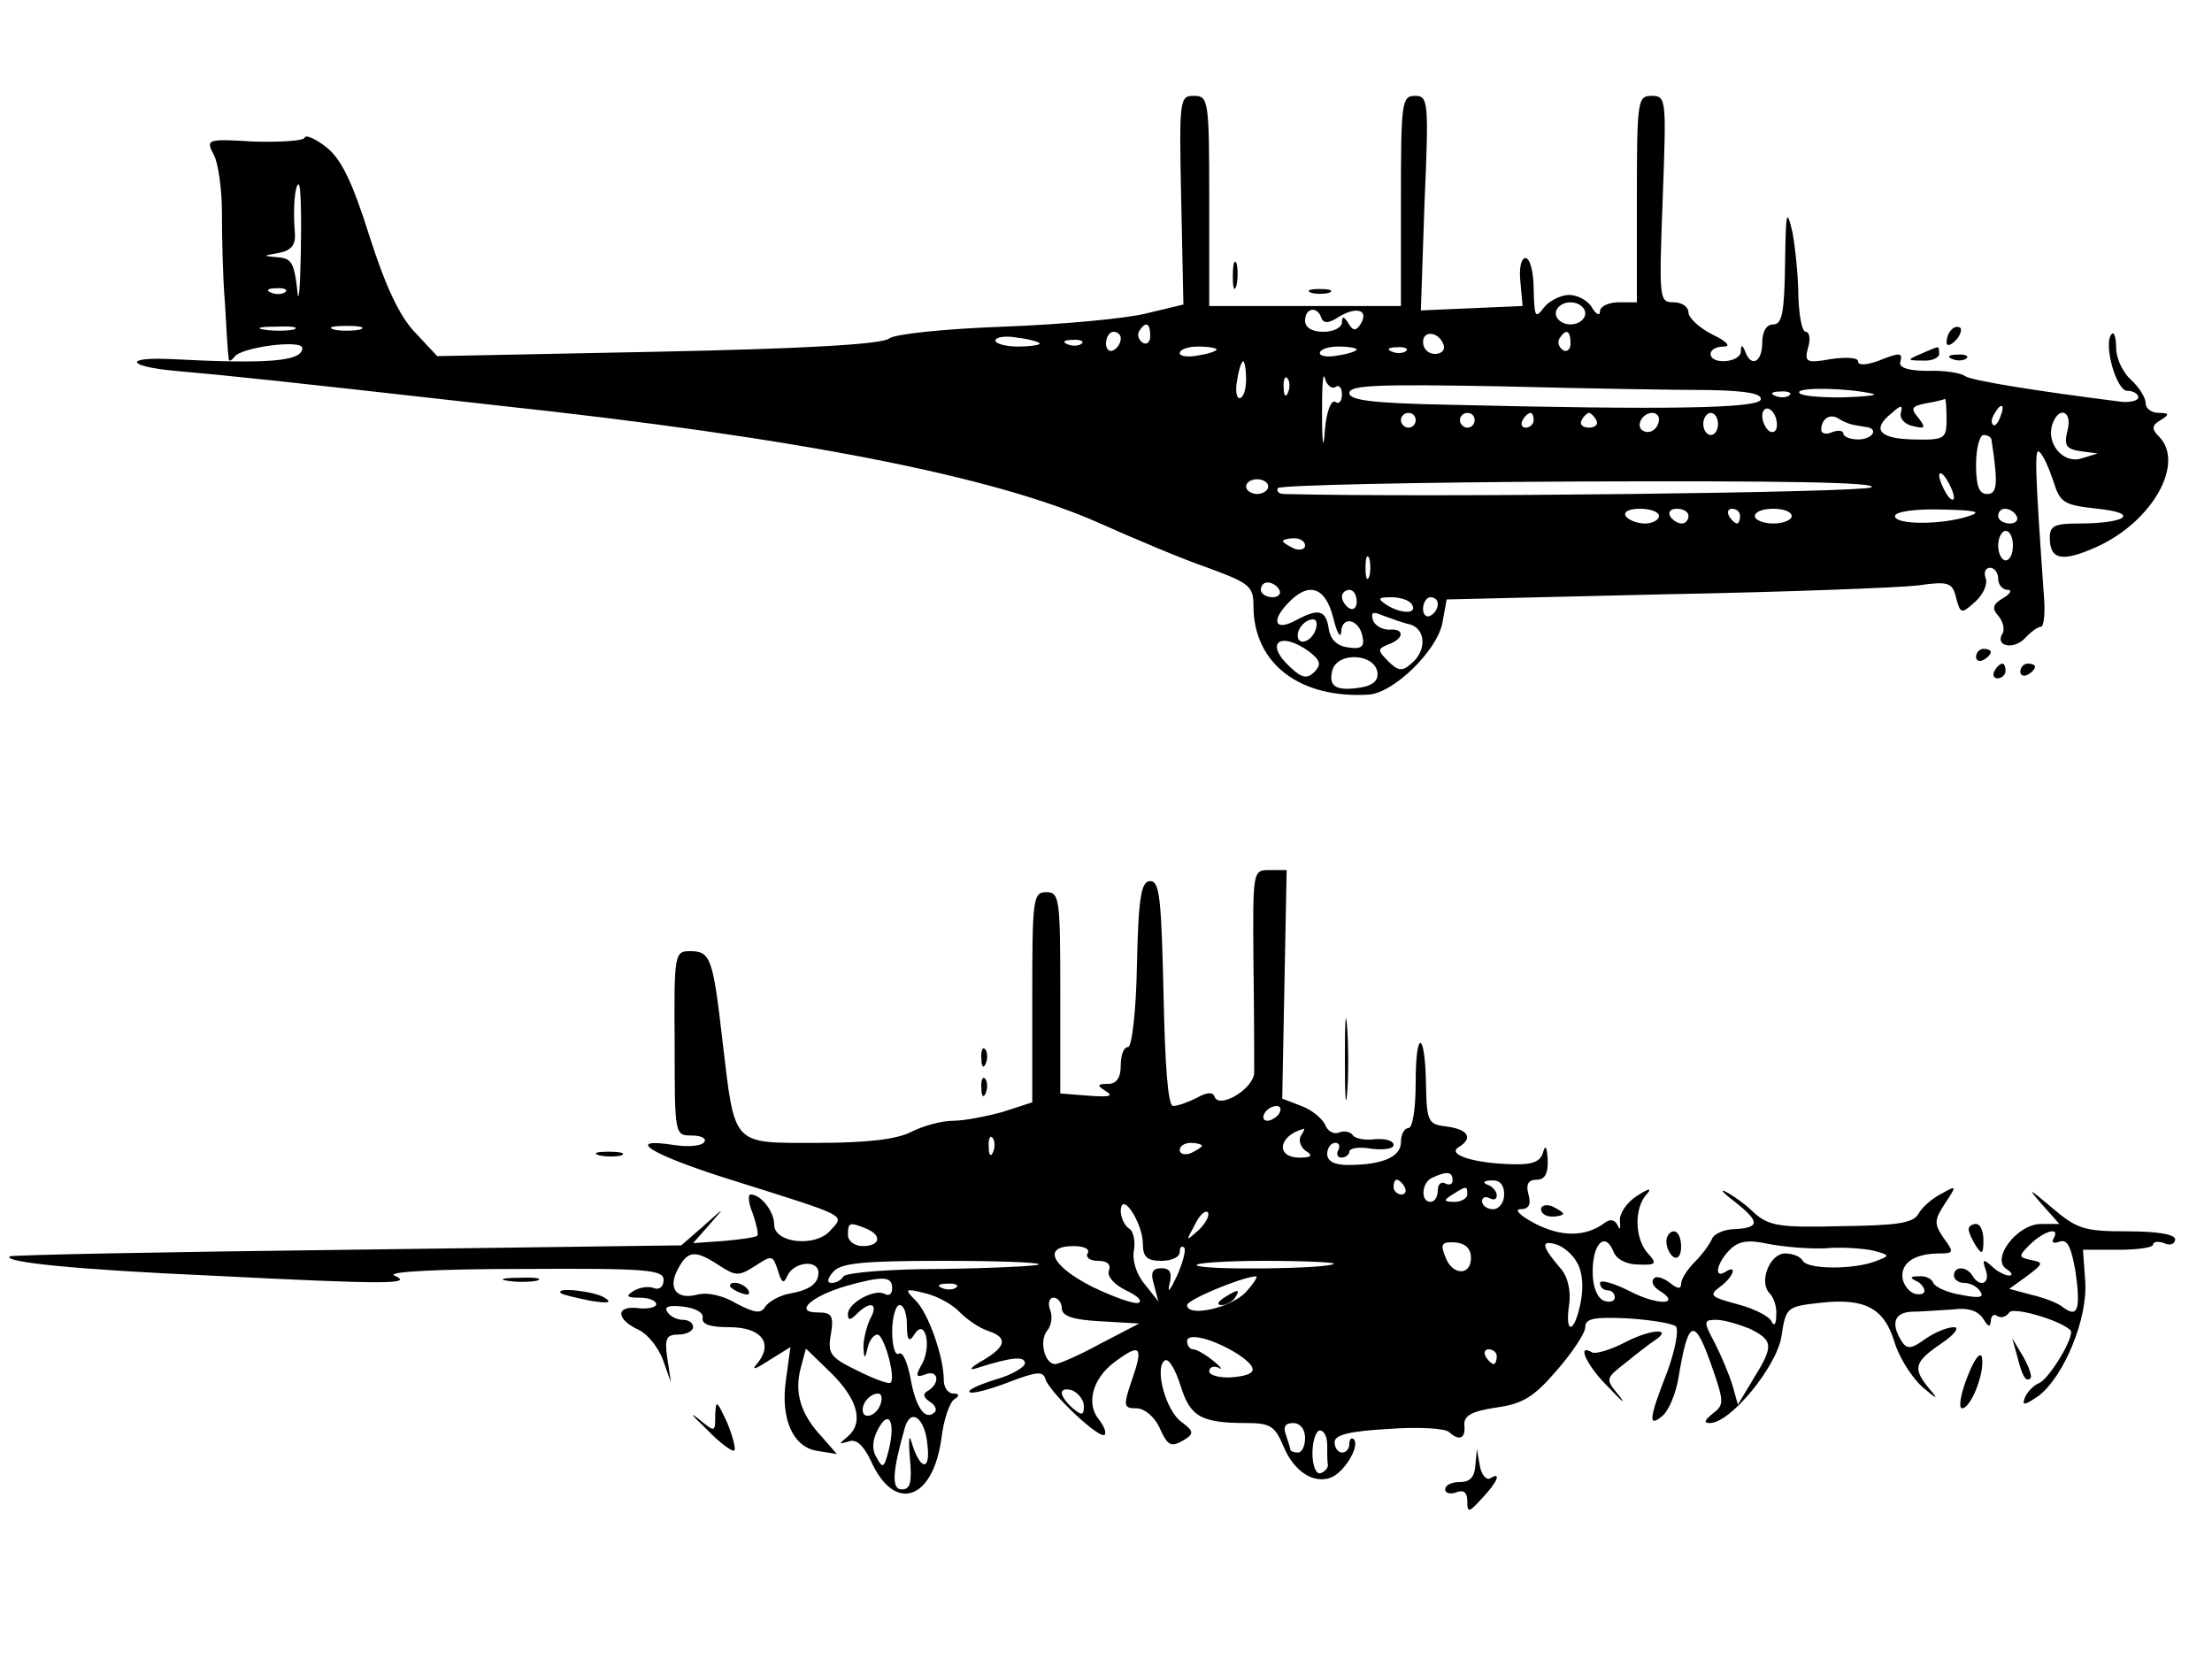 <?xml version="1.0" standalone="no"?>
<!DOCTYPE svg PUBLIC "-//W3C//DTD SVG 20010904//EN"
 "http://www.w3.org/TR/2001/REC-SVG-20010904/DTD/svg10.dtd">
<svg version="1.0" xmlns="http://www.w3.org/2000/svg"
 width="300pt" height="225pt" viewBox="0 0 300 225"
 preserveAspectRatio="xMidYMid meet">

<g transform="translate(0,225) scale(0.1,-0.1)"
fill="#000000" stroke="none">
<path d="M1602 1979 l3 -142 -50 -12 c-27 -7 -114 -15 -193 -18 -82 -3 -148
-10 -156 -16 -9 -8 -117 -14 -313 -18 l-300 -6 -30 32 c-21 22 -40 62 -62 131
-23 73 -38 104 -58 120 -15 12 -29 18 -30 13 -2 -4 -33 -6 -69 -5 -64 4 -65 3
-54 -18 6 -11 11 -47 11 -78 0 -31 1 -86 4 -122 2 -36 4 -69 5 -75 0 -6 3 -5
8 1 8 13 92 24 92 12 0 -18 -45 -22 -178 -15 -65 3 -60 -10 6 -16 78 -7 127
-12 438 -47 409 -44 672 -96 814 -159 47 -21 113 -49 148 -61 57 -21 62 -25
62 -52 0 -78 63 -126 157 -120 34 3 91 59 99 96 l6 33 296 7 c163 3 318 9 343
12 42 6 47 4 52 -17 6 -22 7 -22 26 -5 11 10 17 24 14 32 -3 8 0 14 6 14 6 0
11 -7 11 -15 0 -8 6 -15 13 -15 6 0 4 -5 -6 -11 -14 -8 -16 -14 -7 -24 7 -8 9
-19 6 -24 -11 -17 14 -23 30 -7 8 9 18 16 22 16 4 0 6 19 4 42 -12 170 -13
202 -6 195 5 -4 13 -22 19 -40 9 -29 14 -32 60 -37 58 -6 39 -20 -26 -20 -32
0 -39 -3 -39 -19 0 -30 16 -34 63 -13 76 34 121 114 85 150 -10 10 -10 15 2
22 13 8 12 10 -2 10 -10 0 -18 6 -18 13 0 8 -9 22 -20 32 -11 10 -20 29 -20
43 0 14 -3 23 -6 19 -12 -12 6 -77 21 -77 8 0 15 -4 15 -9 0 -4 -10 -7 -22 -6
-119 15 -205 29 -213 35 -5 4 -28 8 -50 7 -25 0 -39 4 -38 11 4 14 1 15 -31 2
-15 -5 -26 -6 -26 0 0 5 -16 6 -37 3 -33 -6 -36 -4 -31 15 4 12 2 22 -3 22 -5
0 -9 21 -10 48 0 26 -4 65 -8 87 -8 34 -9 28 -10 -42 -1 -67 -4 -83 -16 -83
-9 0 -15 -9 -15 -25 0 -26 -15 -34 -23 -12 -4 10 -6 10 -6 0 -1 -15 -41 -18
-41 -3 0 6 8 10 18 10 10 0 4 7 -15 16 -18 9 -33 23 -33 30 0 8 -9 14 -20 14
-20 0 -20 4 -15 140 5 136 5 140 -15 140 -19 0 -20 -6 -20 -140 l0 -140 -25 0
c-14 0 -25 -6 -25 -12 0 -7 -5 -5 -11 5 -5 9 -19 17 -31 17 -11 0 -27 -8 -34
-17 -12 -16 -13 -13 -14 25 0 23 -5 42 -11 42 -6 0 -9 -14 -7 -32 l3 -33 -69
-3 -69 -3 5 146 c6 138 5 145 -13 145 -18 0 -19 -9 -19 -142 l0 -143 -130 0
-130 0 0 143 c0 137 -1 142 -21 142 -19 0 -20 -4 -17 -141z m-1194 -71 c-1
-51 -3 -74 -5 -50 -4 35 -8 42 -26 43 -21 2 -21 2 1 6 17 3 23 11 22 26 -3 34
0 67 5 67 3 0 4 -42 3 -92z m-21 -54 c-3 -3 -12 -4 -19 -1 -8 3 -5 6 6 6 11 1
17 -2 13 -5z m1763 -29 c0 -8 -9 -15 -20 -15 -11 0 -20 7 -20 15 0 8 9 15 20
15 11 0 20 -7 20 -15z m-358 -6 c3 -8 10 -8 25 2 24 14 40 8 28 -11 -6 -9 -10
-9 -16 1 -6 10 -9 11 -9 2 0 -7 -11 -13 -25 -13 -16 0 -25 6 -25 15 0 18 17
20 22 4z m-1394 -16 c-10 -2 -28 -2 -40 0 -13 2 -5 4 17 4 22 1 32 -1 23 -4z
m90 0 c-10 -2 -26 -2 -35 0 -10 3 -2 5 17 5 19 0 27 -2 18 -5z m1072 -9 c0 -8
-5 -12 -10 -9 -6 4 -8 11 -5 16 9 14 15 11 15 -7z m-150 -10 c0 -2 -13 -4 -30
-4 -16 0 -30 4 -30 8 0 5 14 7 30 4 17 -2 30 -6 30 -8z m110 7 c0 -6 -4 -13
-10 -16 -5 -3 -10 1 -10 9 0 9 5 16 10 16 6 0 10 -4 10 -9z m438 -9 c2 -7 -3
-12 -12 -12 -9 0 -16 7 -16 16 0 17 22 14 28 -4z m172 2 c0 -8 -5 -12 -10 -9
-6 4 -8 11 -5 16 9 14 15 11 15 -7z m-663 0 c-3 -3 -12 -4 -19 -1 -8 3 -5 6 6
6 11 1 17 -2 13 -5z m183 -8 c0 -2 -11 -6 -25 -8 -14 -3 -25 -1 -25 3 0 5 11
9 25 9 14 0 25 -2 25 -4z m190 0 c0 -2 -11 -6 -25 -8 -14 -3 -25 -1 -25 3 0 5
11 9 25 9 14 0 25 -2 25 -4z m67 -2 c-3 -3 -12 -4 -19 -1 -8 3 -5 6 6 6 11 1
17 -2 13 -5z m-217 -39 c0 -14 -4 -25 -9 -25 -4 0 -6 11 -3 25 2 14 6 25 8 25
2 0 4 -11 4 -25z m121 -10 c5 4 9 -1 9 -10 0 -9 -4 -14 -9 -10 -6 3 -12 -14
-14 -37 -2 -30 -4 -23 -4 22 0 36 1 57 4 47 2 -9 9 -15 14 -12z m-64 -7 c-3
-8 -6 -5 -6 6 -1 11 2 17 5 13 3 -3 4 -12 1 -19z m571 3 c52 -1 72 -5 70 -13
-4 -12 -130 -14 -420 -7 -106 2 -138 6 -138 16 0 11 41 12 208 9 114 -3 240
-5 280 -5z m222 -5 c8 -2 -11 -4 -42 -5 -32 0 -58 2 -58 7 0 7 64 6 100 -2z
m-113 -2 c-3 -3 -12 -4 -19 -1 -8 3 -5 6 6 6 11 1 17 -2 13 -5z m213 -32 c0
-27 -2 -29 -45 -28 -47 1 -57 14 -29 36 12 11 15 11 12 0 -2 -8 6 -16 17 -18
16 -4 17 -2 7 11 -11 13 -10 16 10 20 13 2 24 5 26 6 1 0 2 -12 2 -27z m-230
-8 c0 -8 -4 -12 -10 -9 -5 3 -10 13 -10 21 0 8 5 12 10 9 6 -3 10 -13 10 -21z
m303 11 c-3 -9 -8 -14 -10 -11 -3 3 -2 9 2 15 9 16 15 13 8 -4z m-793 -5 c0
-5 -4 -10 -10 -10 -5 0 -10 5 -10 10 0 6 5 10 10 10 6 0 10 -4 10 -10z m80 0
c0 -5 -4 -10 -10 -10 -5 0 -10 5 -10 10 0 6 5 10 10 10 6 0 10 -4 10 -10z m80
0 c0 -5 -5 -10 -11 -10 -5 0 -7 5 -4 10 3 6 8 10 11 10 2 0 4 -4 4 -10z m85 0
c3 -5 -1 -10 -10 -10 -9 0 -13 5 -10 10 3 6 8 10 10 10 2 0 7 -4 10 -10z m85
2 c0 -13 -12 -22 -22 -16 -10 6 -1 24 13 24 5 0 9 -4 9 -8z m80 -7 c0 -8 -4
-15 -10 -15 -5 0 -10 7 -10 15 0 8 5 15 10 15 6 0 10 -7 10 -15z m183 -1 c4
-1 12 -2 17 -3 19 -2 10 -17 -10 -17 -11 0 -20 4 -20 8 0 4 -7 5 -15 2 -8 -4
-15 -2 -15 3 0 15 12 23 24 15 6 -4 14 -7 19 -8z m291 -8 c-5 -20 -2 -25 18
-28 l23 -3 -23 -7 c-25 -7 -48 22 -38 48 9 24 27 16 20 -10z m-103 -13 c9 -59
8 -73 -6 -73 -11 0 -15 11 -15 40 0 22 5 40 10 40 6 0 11 -3 11 -7z m-51 -78
c0 -5 -5 -3 -10 5 -5 8 -10 20 -10 25 0 6 5 3 10 -5 5 -8 10 -19 10 -25z
m-930 15 c0 -5 -7 -10 -15 -10 -8 0 -15 5 -15 10 0 6 7 10 15 10 8 0 15 -4 15
-10z m818 -1 c-13 -7 -599 -14 -796 -9 -7 0 -11 3 -9 8 3 4 189 8 414 9 267 1
402 -1 391 -8z m-288 -39 c0 -5 -9 -10 -19 -10 -11 0 -23 5 -26 10 -4 6 5 10
19 10 14 0 26 -4 26 -10z m40 0 c0 -5 -4 -10 -9 -10 -6 0 -13 5 -16 10 -3 6 1
10 9 10 9 0 16 -4 16 -10z m70 0 c0 -5 -2 -10 -4 -10 -3 0 -8 5 -11 10 -3 6
-1 10 4 10 6 0 11 -4 11 -10z m70 0 c0 -5 -11 -10 -25 -10 -14 0 -25 5 -25 10
0 6 11 10 25 10 14 0 25 -4 25 -10z m240 0 c-36 -12 -100 -12 -100 0 0 6 27
10 63 9 46 -1 56 -3 37 -9z m65 0 c3 -5 -1 -10 -9 -10 -9 0 -16 5 -16 10 0 6
4 10 9 10 6 0 13 -4 16 -10z m-5 -40 c0 -11 -4 -20 -10 -20 -5 0 -10 9 -10 20
0 11 5 20 10 20 6 0 10 -9 10 -20z m-960 0 c0 -5 -7 -7 -15 -4 -8 4 -15 8 -15
10 0 2 7 4 15 4 8 0 15 -4 15 -10z m87 -42 c-3 -7 -5 -2 -5 12 0 14 2 19 5 13
2 -7 2 -19 0 -25z m-122 -18 c3 -5 -1 -10 -9 -10 -9 0 -16 5 -16 10 0 6 4 10
9 10 6 0 13 -4 16 -10z m73 -37 c5 -21 10 -30 11 -20 1 23 25 17 29 -7 3 -13
-2 -17 -20 -14 -15 2 -24 11 -26 26 -4 25 -14 27 -44 11 -27 -15 -35 -3 -13
21 29 32 52 25 63 -17z m32 21 c0 -8 -4 -12 -10 -9 -5 3 -10 10 -10 16 0 5 5
9 10 9 6 0 10 -7 10 -16z m75 -4 c8 -13 -15 -13 -35 0 -12 8 -11 10 7 10 12 0
25 -4 28 -10z m35 1 c0 -6 -4 -13 -10 -16 -5 -3 -10 1 -10 9 0 9 5 16 10 16 6
0 10 -4 10 -9z m-37 -28 c21 -7 22 -36 1 -53 -12 -11 -18 -10 -31 3 -15 15
-15 17 0 23 22 8 22 22 1 20 -9 0 -19 5 -22 13 -3 11 0 12 14 6 11 -4 27 -10
37 -12z m-129 -8 c-6 -16 -24 -21 -24 -7 0 11 11 22 21 22 5 0 6 -7 3 -15z
m-8 -29 c15 -12 16 -17 7 -27 -10 -10 -17 -9 -33 6 -36 33 -14 50 26 21z m92
-27 c2 -11 -5 -18 -20 -21 -35 -6 -47 0 -41 23 7 25 56 23 61 -2z"/>
<path d="M1672 1875 c0 -16 2 -22 5 -12 2 9 2 23 0 30 -3 6 -5 -1 -5 -18z"/>
<path d="M1778 1853 c6 -2 18 -2 25 0 6 3 1 5 -13 5 -14 0 -19 -2 -12 -5z"/>
<path d="M2647 1803 c-4 -3 -7 -11 -7 -17 0 -6 5 -5 12 2 6 6 9 14 7 17 -3 3
-9 2 -12 -2z"/>
<path d="M2605 1770 c-19 -8 -19 -9 3 -9 12 -1 22 4 22 9 0 6 -1 10 -2 9 -2 0
-12 -4 -23 -9z"/>
<path d="M2648 1763 c7 -3 16 -2 19 1 4 3 -2 6 -13 5 -11 0 -14 -3 -6 -6z"/>
<path d="M2680 1359 c0 -5 5 -7 10 -4 6 3 10 8 10 11 0 2 -4 4 -10 4 -5 0 -10
-5 -10 -11z"/>
<path d="M2705 1340 c-3 -5 -1 -10 4 -10 6 0 11 5 11 10 0 6 -2 10 -4 10 -3 0
-8 -4 -11 -10z"/>
<path d="M2740 1339 c0 -5 5 -7 10 -4 6 3 10 8 10 11 0 2 -4 4 -10 4 -5 0 -10
-5 -10 -11z"/>
<path d="M1700 943 c1 -71 1 -137 1 -148 -1 -22 -48 -50 -54 -32 -2 6 -10 6
-24 -2 -12 -6 -26 -11 -32 -11 -7 0 -11 55 -13 153 -3 127 -5 152 -18 152 -12
0 -16 -20 -18 -112 -1 -64 -7 -113 -12 -113 -6 0 -10 -11 -10 -25 0 -17 -6
-25 -17 -25 -15 0 -16 -2 -3 -10 11 -7 4 -8 -24 -6 l-38 3 0 137 c0 127 -1
136 -19 136 -18 0 -19 -9 -19 -143 l0 -142 -40 -13 c-22 -6 -52 -12 -67 -12
-16 0 -41 -7 -57 -15 -19 -10 -59 -15 -127 -15 -117 0 -112 -6 -129 137 -13
113 -16 123 -44 123 -21 0 -22 -3 -21 -125 0 -124 0 -125 23 -125 13 0 21 -4
17 -9 -3 -5 -21 -7 -40 -4 -71 11 -32 -13 73 -46 165 -52 158 -48 138 -70 -20
-23 -76 -17 -76 8 0 18 -18 41 -32 41 -4 0 -3 -12 3 -26 5 -15 8 -28 6 -30 -2
-2 -22 -5 -45 -7 l-42 -3 22 25 c22 25 22 25 -7 -1 l-31 -27 -453 -6 c-250 -3
-456 -7 -458 -9 -8 -8 92 -18 272 -26 239 -12 277 -12 250 0 -12 5 56 9 173 9
170 1 192 -1 192 -15 0 -9 -6 -14 -13 -11 -8 3 -20 1 -28 -4 -11 -7 -9 -9 9
-9 12 0 22 -4 22 -9 0 -4 -12 -7 -26 -5 -30 3 -28 -16 3 -30 12 -6 26 -24 32
-40 l11 -31 -5 33 c-4 27 -1 32 15 32 11 0 20 5 20 10 0 6 -6 10 -14 10 -8 0
-18 5 -21 11 -5 7 3 9 21 7 17 -2 28 -8 27 -15 -2 -9 10 -13 36 -13 43 0 60
-21 39 -48 -10 -11 -5 -10 15 3 l29 18 -6 -44 c-8 -54 10 -93 44 -97 l25 -4
-21 24 c-28 30 -37 59 -28 93 l7 26 33 -32 c37 -36 46 -68 24 -87 -13 -11 -13
-11 1 -7 10 4 20 -5 30 -26 32 -72 85 -54 96 32 3 24 11 47 17 51 8 5 7 8 -1
8 -7 0 -13 8 -13 18 0 32 -21 91 -38 108 -16 16 -15 17 13 10 17 -4 38 -16 47
-26 10 -10 26 -21 38 -25 27 -9 25 -21 -7 -40 -16 -9 -20 -14 -10 -11 50 16
67 17 67 7 0 -5 -18 -16 -40 -22 -22 -7 -38 -14 -35 -17 2 -3 26 3 52 13 39
15 48 16 51 4 7 -19 73 -81 80 -75 3 3 -1 12 -7 20 -19 22 -9 57 21 79 35 26
39 21 23 -25 -12 -35 -11 -38 6 -38 11 0 24 -11 31 -25 12 -27 16 -29 37 -16
10 7 9 11 -6 22 -22 15 -38 75 -23 84 5 3 14 -12 21 -34 13 -42 27 -51 90 -51
31 0 38 -4 49 -30 14 -35 41 -53 65 -44 18 7 40 43 31 52 -3 3 -6 0 -6 -6 0
-7 -4 -12 -10 -12 -5 0 -10 6 -10 14 0 10 20 15 73 18 39 3 76 1 82 -4 14 -13
23 -9 21 9 -1 13 10 19 43 24 36 5 51 14 82 50 21 24 39 51 39 59 0 12 12 14
57 12 32 -2 62 -7 66 -11 4 -5 -1 -32 -12 -62 -25 -64 -26 -76 -6 -59 8 7 17
28 21 49 14 85 22 87 48 11 14 -41 14 -46 -1 -57 -11 -9 -13 -13 -4 -13 28 0
90 76 97 117 6 40 7 41 52 46 61 7 87 -7 101 -52 6 -21 23 -48 38 -62 20 -17
23 -18 10 -3 -23 28 -22 36 16 62 18 12 25 22 17 22 -9 0 -26 -7 -39 -16 -19
-14 -25 -14 -32 -3 -15 24 -10 39 14 40 12 0 37 2 55 3 22 3 35 -2 42 -13 6
-10 9 -12 10 -3 0 7 4 11 9 7 5 -3 12 -1 16 5 5 8 68 -10 83 -24 7 -7 -29 -67
-43 -72 -7 -3 -16 -12 -19 -20 -4 -11 0 -10 19 3 34 26 67 105 63 156 l-3 42
48 0 c26 0 47 3 47 7 0 4 7 5 15 2 8 -4 15 -1 15 5 0 7 -24 11 -65 11 -58 0
-68 3 -102 32 -32 27 -34 28 -14 5 l24 -27 -25 0 c-32 0 -68 -47 -47 -61 8 -5
9 -9 4 -9 -6 0 -17 6 -24 13 -11 10 -13 9 -8 -5 7 -19 -8 -25 -18 -8 -8 13
-25 13 -25 0 0 -5 6 -10 14 -10 8 0 18 -5 22 -12 5 -8 -2 -9 -27 -4 -19 3 -35
11 -37 16 -2 6 -11 10 -20 9 -11 0 -12 -2 -4 -6 6 -2 12 -9 12 -14 0 -4 -7 -6
-15 -3 -8 4 -15 14 -15 24 0 19 19 30 51 30 19 0 19 2 5 21 -13 19 -13 24 2
47 16 24 16 25 -5 13 -12 -6 -26 -18 -31 -27 -7 -13 -29 -16 -105 -17 -84 -2
-98 0 -119 19 -12 12 -30 24 -38 28 -8 4 -3 -2 13 -14 34 -27 34 -35 0 -37
-15 0 -29 -7 -31 -13 -3 -7 -13 -21 -23 -31 -11 -11 -19 -24 -19 -30 0 -8 -5
-7 -15 1 -9 7 -19 10 -22 6 -4 -4 -1 -11 7 -16 32 -20 -2 -21 -40 -1 -22 11
-40 16 -40 11 0 -6 5 -10 10 -10 6 0 10 -4 10 -10 0 -5 -7 -7 -15 -4 -9 4 -15
19 -15 39 0 39 17 55 28 28 4 -11 18 -18 34 -18 24 -1 26 1 13 15 -18 20 -19
61 -2 80 8 9 4 9 -13 -2 -14 -9 -24 -24 -23 -34 1 -11 0 -13 -3 -6 -4 8 -10 9
-17 4 -26 -20 -60 -20 -96 -1 -19 10 -28 19 -19 19 11 0 15 6 11 20 -4 14 0
20 11 20 11 0 16 8 15 28 -1 16 -3 20 -6 10 -3 -13 -14 -18 -41 -17 -52 1 -90
13 -74 23 20 12 14 24 -15 28 -26 3 -28 6 -29 56 -1 74 -14 78 -14 4 0 -35 -4
-62 -10 -62 -5 0 -10 -8 -10 -19 0 -20 -25 -31 -72 -31 -18 0 -28 5 -28 15 0
8 5 15 11 15 5 0 7 -4 4 -10 -3 -5 -1 -10 4 -10 6 0 11 4 11 8 0 5 14 7 30 4
17 -2 30 0 30 5 0 6 -11 9 -25 8 -14 -2 -27 1 -30 5 -3 5 -12 7 -19 4 -7 -3
-16 2 -19 11 -4 8 -18 20 -32 25 l-26 10 3 155 3 155 -23 0 c-23 0 -23 0 -22
-127z m35 -203 c-3 -5 -11 -10 -16 -10 -6 0 -7 5 -4 10 3 6 11 10 16 10 6 0 7
-4 4 -10z m29 -31 c-3 -6 0 -15 7 -20 10 -6 8 -9 -8 -9 -34 0 -29 30 5 39 2 1
0 -4 -4 -10z m-417 -21 c-3 -8 -6 -5 -6 6 -1 11 2 17 5 13 3 -3 4 -12 1 -19z
m283 8 c0 -2 -7 -6 -15 -10 -8 -3 -15 -1 -15 4 0 6 7 10 15 10 8 0 15 -2 15
-4z m340 -47 c0 -5 -4 -7 -10 -4 -5 3 -10 -1 -10 -9 0 -9 -4 -16 -10 -16 -14
0 -12 27 3 33 20 9 27 8 27 -4z m-65 -9 c3 -5 1 -10 -4 -10 -6 0 -11 5 -11 10
0 6 2 10 4 10 3 0 8 -4 11 -10z m135 -10 c0 -11 -7 -20 -15 -20 -8 0 -15 5
-15 11 0 5 5 7 10 4 6 -3 10 -2 10 4 0 5 -6 12 -12 14 -8 3 -6 6 5 6 11 1 17
-6 17 -19z m-50 0 c0 -5 -8 -10 -17 -10 -15 0 -16 2 -3 10 19 12 20 12 20 0z
m-440 -67 c0 -18 6 -23 25 -23 14 0 25 5 25 12 0 6 2 9 6 6 3 -3 -2 -21 -10
-39 -9 -19 -13 -24 -10 -11 4 16 1 22 -11 22 -12 0 -15 -6 -10 -22 l6 -23 -19
24 c-11 13 -17 33 -14 46 2 12 -1 26 -7 29 -6 4 -11 15 -11 24 1 28 30 -17 30
-45z m76 19 c-18 -16 -18 -16 -6 6 6 13 14 21 18 18 3 -4 -2 -14 -12 -24z
m-452 2 c23 -9 20 -24 -4 -24 -11 0 -20 7 -20 15 0 17 2 18 24 9z m1611 -14
c-3 -5 0 -7 8 -4 11 4 16 -7 22 -41 7 -51 3 -63 -17 -48 -7 6 -26 13 -43 17
l-30 8 25 18 c21 16 22 18 5 21 -18 4 -18 5 -1 22 19 18 41 24 31 7z m-790
-26 c0 -25 -26 -24 -35 2 -7 17 -4 20 13 19 14 -1 22 -8 22 -21z m143 -5 c8
-12 10 -33 6 -54 -8 -43 -22 -47 -16 -5 3 19 -2 38 -10 48 -26 30 -29 40 -10
35 10 -2 24 -13 30 -24z m337 18 c22 2 51 0 65 -3 23 -6 24 -7 5 -14 -29 -12
-93 -12 -100 0 -3 6 -14 10 -24 10 -21 0 -36 -39 -21 -54 6 -6 10 -19 9 -30 0
-12 -3 -15 -6 -9 -2 7 -23 18 -46 24 -37 10 -40 12 -24 24 18 13 24 31 7 20
-16 -10 -12 12 6 30 12 12 25 14 52 8 21 -4 55 -7 77 -6z m-1000 -7 c-3 -5 3
-10 14 -10 13 0 18 -5 15 -13 -3 -8 7 -19 23 -27 15 -7 23 -14 17 -17 -6 -2
-34 8 -63 22 -55 28 -68 55 -25 55 14 0 23 -4 19 -10z m-500 -16 c23 -15 27
-15 49 -1 23 15 24 15 31 -6 5 -17 8 -19 13 -7 9 19 42 22 42 4 0 -15 -12 -24
-42 -29 -12 -3 -25 -10 -30 -17 -6 -10 -14 -9 -39 4 -18 11 -40 16 -54 12 -28
-7 -40 9 -25 36 13 24 23 25 55 4z m434 1 c-3 -2 -62 -5 -132 -6 -70 0 -129
-5 -133 -10 -3 -5 -10 -9 -16 -9 -7 0 -6 6 2 15 10 12 40 15 148 15 74 0 133
-2 131 -5z m400 1 c-7 -7 -179 -9 -186 -2 -3 3 38 6 92 6 54 0 96 -2 94 -4z
m-599 -33 c0 -8 -4 -11 -10 -8 -13 8 -50 -12 -50 -27 0 -9 3 -9 12 0 19 19 30
14 18 -7 -5 -11 -9 -28 -9 -38 1 -17 2 -17 6 0 2 9 8 17 13 17 9 0 25 -58 18
-65 -2 -3 -23 5 -45 16 -37 18 -41 23 -36 50 4 25 1 29 -18 29 -33 0 -9 22 39
36 50 14 62 13 62 -3z m480 -5 c-20 -22 -80 -35 -80 -18 0 7 71 37 93 39 4 1
-2 -9 -13 -21z m-393 6 c-3 -3 -12 -4 -19 -1 -8 3 -5 6 6 6 11 1 17 -2 13 -5z
m143 -28 c0 -11 15 -16 53 -18 l52 -3 -52 -27 c-29 -16 -57 -28 -62 -28 -14 0
-22 31 -11 45 6 7 8 20 4 29 -3 9 -1 16 5 16 6 0 11 -7 11 -14z m-210 -23 c0
-21 3 -24 10 -13 14 23 24 -13 11 -39 -10 -17 -9 -20 4 -15 17 7 21 -11 4 -22
-8 -4 -7 -9 2 -15 7 -4 10 -11 7 -14 -13 -13 -26 6 -33 45 -4 22 -11 38 -16
34 -5 -3 -9 11 -9 30 0 20 5 36 10 36 6 0 10 -12 10 -27z m1143 -5 c32 -16 33
-23 5 -68 l-21 -35 -7 25 c-4 14 -15 40 -24 58 -16 30 -16 32 2 32 10 0 30 -6
45 -12z m-695 -34 c30 -20 28 -29 -8 -32 -16 -1 -30 3 -30 8 0 6 6 8 13 5 6
-4 3 1 -7 9 -11 9 -23 16 -28 16 -4 0 -8 5 -8 11 0 12 34 4 68 -17z m352 -4
c0 -5 -2 -10 -4 -10 -3 0 -8 5 -11 10 -3 6 -1 10 4 10 6 0 11 -4 11 -10z
m-560 -67 c0 -13 -3 -13 -15 -3 -8 7 -15 16 -15 21 0 5 7 6 15 3 8 -4 15 -13
15 -21z m-276 2 c-6 -16 -24 -21 -24 -7 0 11 11 22 21 22 5 0 6 -7 3 -15z m11
-63 c-6 -23 -8 -24 -16 -9 -7 11 -6 24 2 39 15 28 24 9 14 -30z m53 7 c4 -36
-11 -32 -22 6 -3 11 -4 1 -2 -22 3 -33 1 -43 -11 -43 -14 0 -13 23 4 83 8 29
28 14 31 -24z m512 11 c0 -11 -4 -20 -10 -20 -5 0 -10 2 -10 4 0 2 -3 11 -6
20 -4 11 -1 16 10 16 9 0 16 -8 16 -20z m30 -10 c0 -11 0 -23 1 -27 0 -4 -4
-9 -10 -11 -6 -2 -11 10 -11 27 0 17 5 31 10 31 6 0 10 -9 10 -20z"/>
<path d="M990 506 c0 -2 7 -7 16 -10 8 -3 12 -2 9 4 -6 10 -25 14 -25 6z"/>
<path d="M1660 490 c-9 -6 -10 -10 -3 -10 6 0 15 5 18 10 8 12 4 12 -15 0z"/>
<path d="M1824 815 c0 -49 1 -71 3 -48 2 23 2 64 0 90 -2 26 -3 8 -3 -42z"/>
<path d="M1331 814 c0 -11 3 -14 6 -6 3 7 2 16 -1 19 -3 4 -6 -2 -5 -13z"/>
<path d="M1331 774 c0 -11 3 -14 6 -6 3 7 2 16 -1 19 -3 4 -6 -2 -5 -13z"/>
<path d="M813 683 c9 -2 23 -2 30 0 6 3 -1 5 -18 5 -16 0 -22 -2 -12 -5z"/>
<path d="M2090 610 c0 -6 7 -10 15 -10 8 0 15 2 15 4 0 2 -7 6 -15 10 -8 3
-15 1 -15 -4z"/>
<path d="M2670 583 c0 -5 5 -15 10 -23 8 -12 10 -11 10 8 0 12 -4 22 -10 22
-5 0 -10 -3 -10 -7z"/>
<path d="M2260 566 c0 -8 5 -18 10 -21 6 -3 10 3 10 14 0 12 -4 21 -10 21 -5
0 -10 -6 -10 -14z"/>
<path d="M688 513 c12 -2 30 -2 40 0 9 3 -1 5 -23 4 -22 0 -30 -2 -17 -4z"/>
<path d="M761 496 c2 -2 20 -6 39 -10 25 -4 31 -3 20 4 -14 9 -69 15 -59 6z"/>
<path d="M2205 430 c-21 -11 -42 -17 -46 -14 -22 13 -6 -20 24 -49 17 -18 23
-23 13 -10 -19 23 -19 23 9 45 16 13 33 26 39 30 26 17 -4 16 -39 -2z"/>
<path d="M2736 410 c7 -28 12 -35 18 -29 2 2 -2 15 -10 29 l-15 25 7 -25z"/>
<path d="M2668 382 c-9 -23 -12 -42 -7 -42 12 0 31 48 27 69 -2 9 -11 -3 -20
-27z"/>
<path d="M958 312 c18 -19 36 -32 38 -29 2 2 -2 19 -10 38 -14 30 -15 31 -16
10 0 -24 0 -24 -23 -5 -13 10 -8 4 11 -14z"/>
<path d="M2001 263 c-1 -16 -7 -23 -21 -23 -11 0 -20 -4 -20 -10 0 -5 7 -7 15
-4 10 4 15 0 15 -12 0 -16 2 -16 20 4 21 22 27 37 11 27 -5 -3 -12 5 -14 17
l-4 23 -2 -22z"/>
</g>
</svg>
